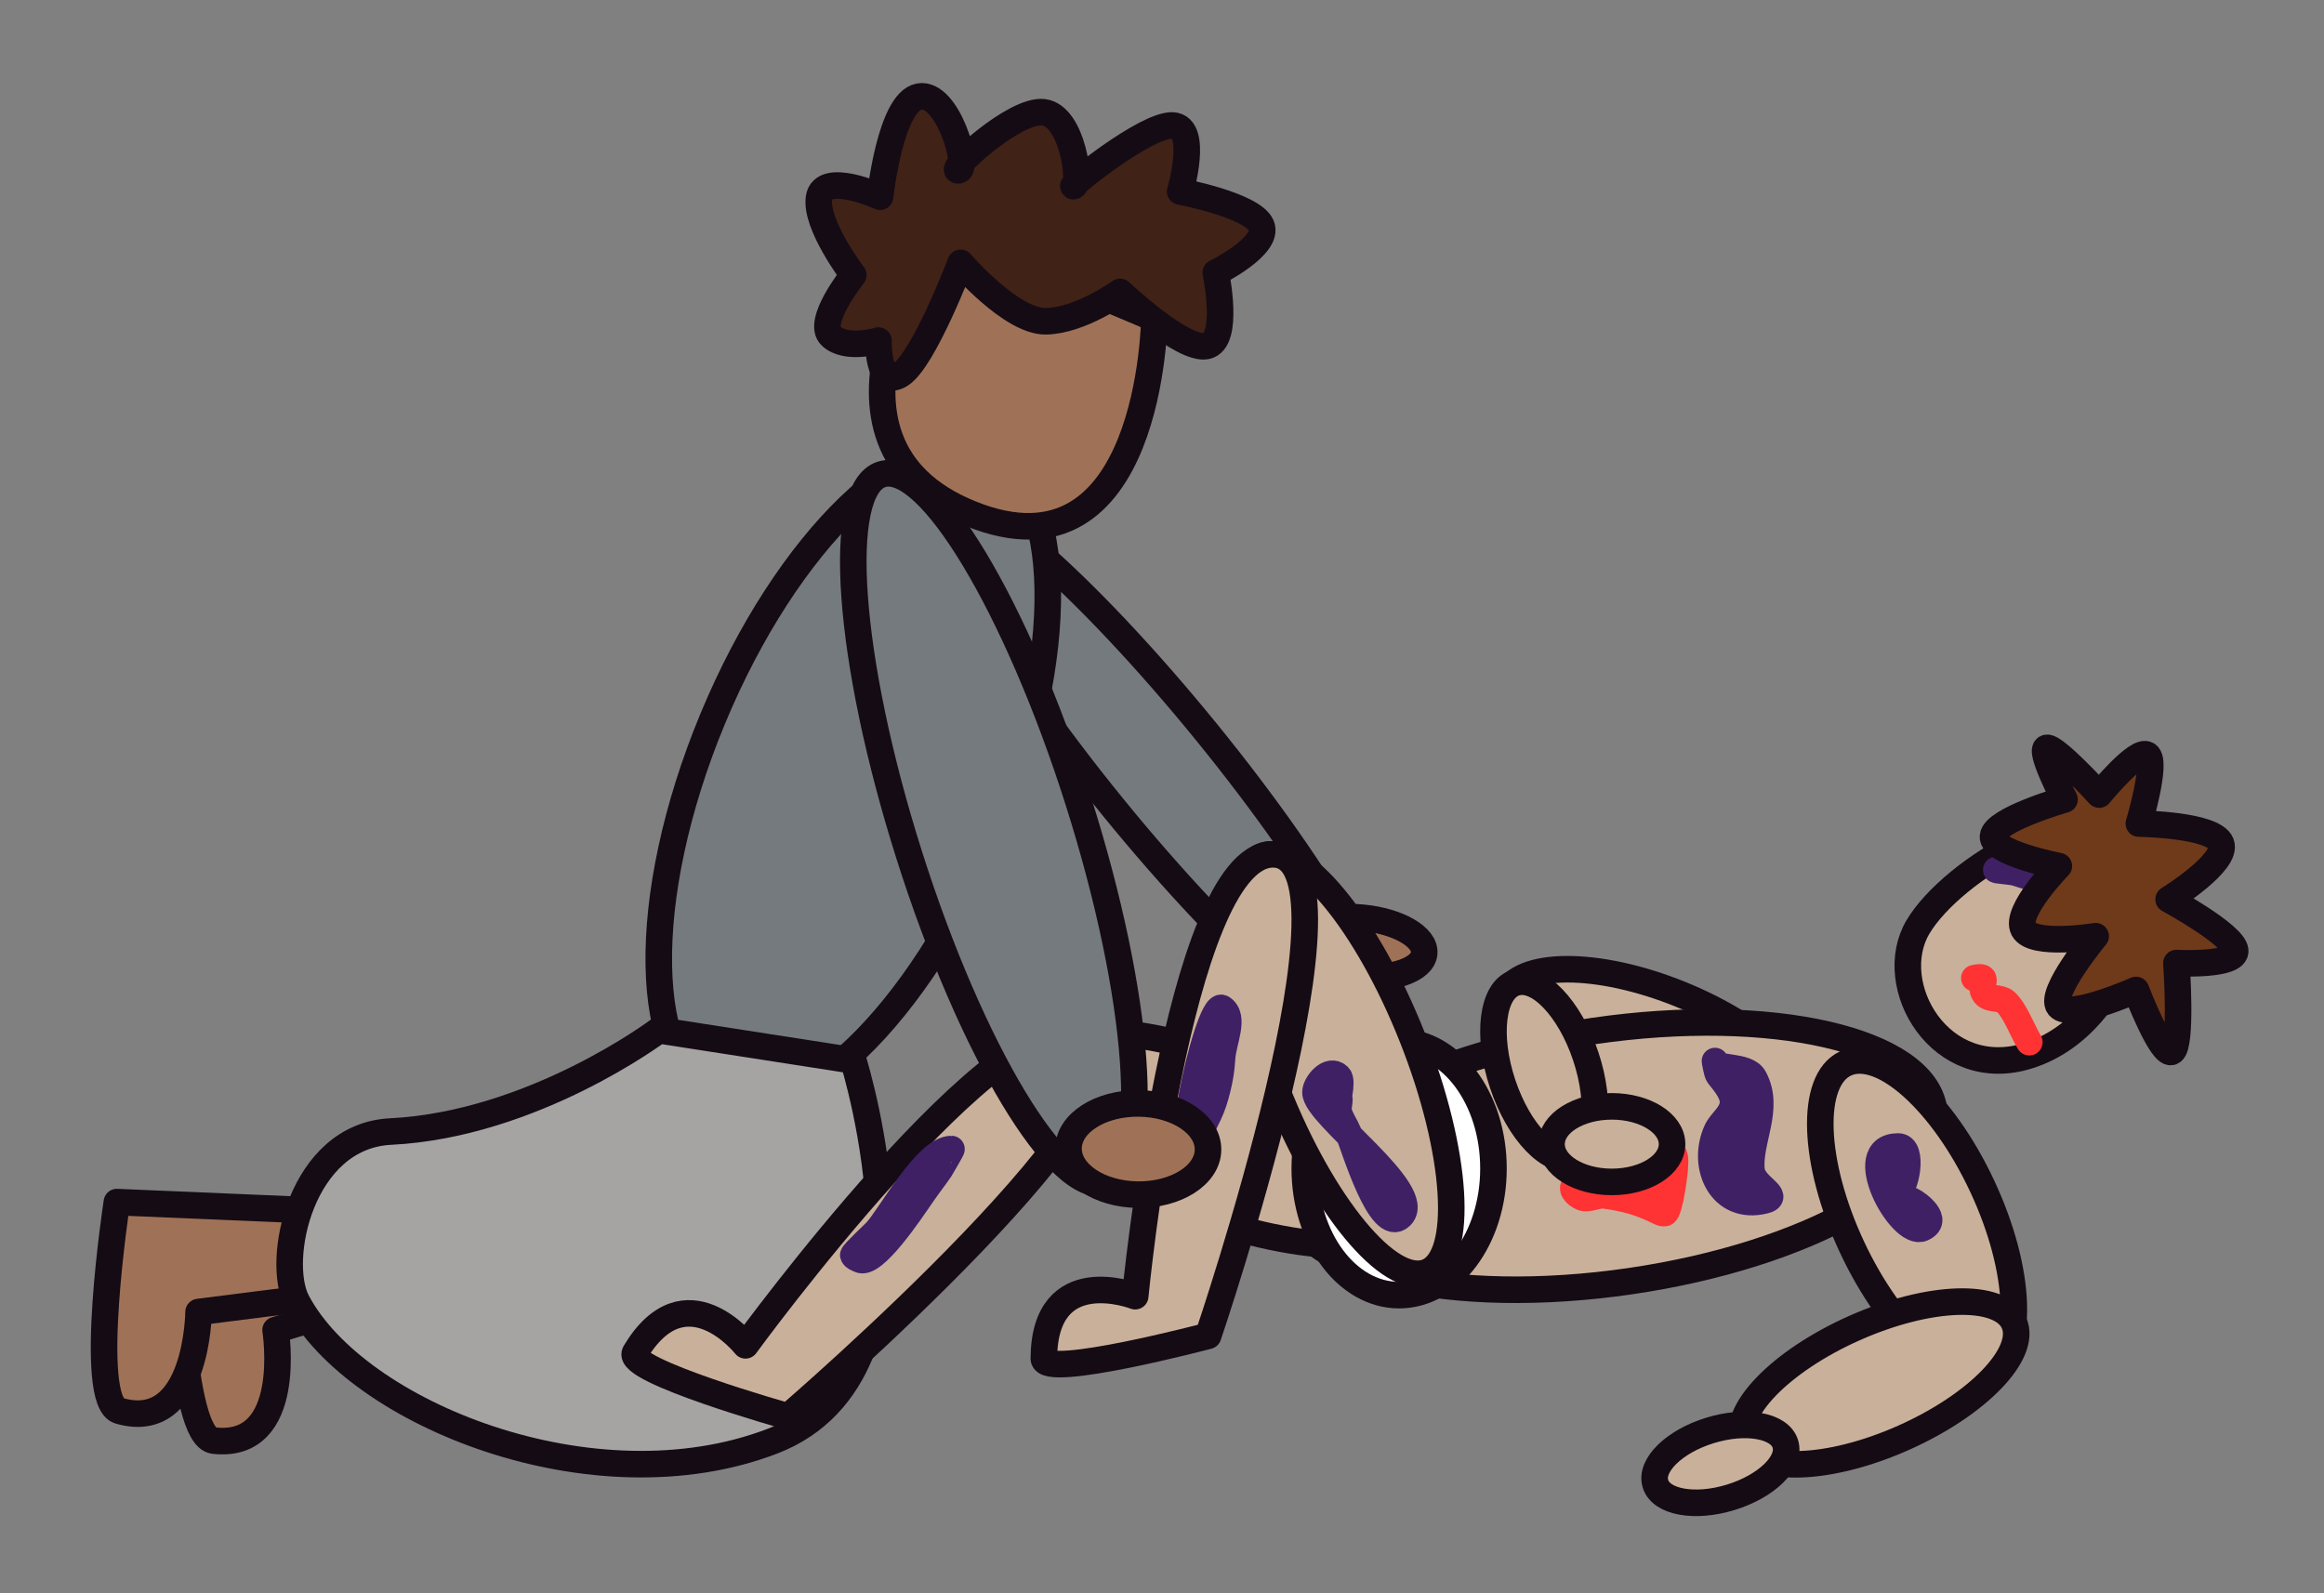 <?xml version="1.0" encoding="UTF-8" standalone="no"?>
<!DOCTYPE svg PUBLIC "-//W3C//DTD SVG 1.1//EN" "http://www.w3.org/Graphics/SVG/1.1/DTD/svg11.dtd">
<!-- Created with Vectornator (http://vectornator.io/) -->
<svg height="100%" stroke-miterlimit="10" style="fill-rule:nonzero;clip-rule:evenodd;stroke-linecap:round;stroke-linejoin:round;" version="1.1" viewBox="0 0 875 600" width="100%" xml:space="preserve" xmlns="http://www.w3.org/2000/svg" xmlns:vectornator="http://vectornator.io" xmlns:xlink="http://www.w3.org/1999/xlink">
<rect x="0" y="0" width="875" height="600" fill="#808080" stroke="none"/>
<defs/>
<clipPath id="ArtboardFrame">
<rect height="600" width="875" x="0" y="0"/>
</clipPath>
<g clip-path="url(#ArtboardFrame)" id="Sketch" vectornator:layerName="Sketch" visibility="hidden">
<path d="M519.179 252.071C508.325 276.39 506.185 315.388 521.8 338.42C543.956 371.1 597.176 370.347 609.59 328.724C618.891 297.541 604.83 264.875 584.694 241.72C561.457 214.996 532.428 222.389 519.179 252.071Z" fill="none" opacity="1" stroke="#007aff" stroke-linecap="round" stroke-linejoin="round" stroke-width="10" vectornator:layerName="Curve 1"/>
<path d="M601.991 250.892C593.202 250.892 584.993 248.091 576.309 247.223C557.97 245.389 535.982 248.728 518.917 255.609C504.105 261.581 465.872 279.45 506.6 285.484C537.433 290.052 579.544 285.632 608.542 273.691C626.523 266.287 597.398 248.795 591.77 248.795" fill="none" opacity="1" stroke="#007aff" stroke-linecap="round" stroke-linejoin="round" stroke-width="10" vectornator:layerName="Curve 2"/>
<path d="M510.391 290.392C506.136 296.775 507.962 307.734 506.261 315.176C500.105 342.105 492.795 364.791 489.738 392.742C484.128 444.034 473.04 495.289 465.871 546.496C462.552 570.205 441.601 615.725 444.759 637.83C445.766 644.88 464.012 647.198 468.625 648.845C490.911 656.805 502.471 652.939 521.406 642.42C527.682 638.933 536.866 637.818 541.142 631.405C555.36 610.078 543.955 538.494 543.437 512.073C542.69 473.99 547.587 436.263 548.944 398.249C549.328 387.518 546.982 376.185 548.485 365.663" fill="none" opacity="1" stroke="#007aff" stroke-linecap="round" stroke-linejoin="round" stroke-width="10" vectornator:layerName="Curve 3"/>
<path d="M598.054 434.967C598.054 429.056 600.46 422.561 598.972 416.608C592.148 389.313 541.491 413.335 531.963 429.459C512.259 462.804 521.873 503.423 525.537 539.152C531.004 592.45 522.174 659.666 595.759 652.976C618.007 650.953 623.643 609.59 626.51 592.392C634.216 546.154 624.701 503.188 612.282 458.833C607.037 440.103 593.966 426.091 591.169 406.511" fill="none" opacity="1" stroke="#007aff" stroke-linecap="round" stroke-linejoin="round" stroke-width="10" vectornator:layerName="Curve 4"/>
<path d="M526.881 609.123C523.375 605.617 526.957 627.133 526.36 634.093C524.829 651.963 521.777 671.74 515.956 688.716C505.448 719.366 492.283 742.824 475.379 769.87C470.498 777.681 454.086 784.689 455.611 795.361C457.044 805.395 481.826 815.295 489.425 818.25C505.145 824.364 522.331 824.644 538.325 829.695C564.687 838.02 588.872 847.423 616.878 848.423C651.548 849.661 650.172 826.288 650.172 798.482C650.172 758.566 641.498 718.7 633.005 679.873C630.908 670.287 629.871 628.888 621.56 626.81" fill="none" opacity="1" stroke="#007aff" stroke-linecap="round" stroke-linejoin="round" stroke-width="10" vectornator:layerName="Curve 5"/>
<path d="M494.107 820.331C494.107 823.681 487.459 828.059 486.304 832.296C482.711 845.469 479.425 860.62 473.298 872.873C467.774 883.922 457.781 892.917 453.53 904.606C445.185 927.555 491.704 936.071 504.511 937.9C508.084 938.411 523.037 948.189 524.8 944.663C526.574 941.115 524.8 931.642 524.8 928.016C524.8 890.676 487.204 917.956 492.026 902.525C497.941 883.599 502.235 864.24 508.153 845.302C509.135 842.16 512.785 831.751 508.673 829.695" fill="none" opacity="1" stroke="#007aff" stroke-linecap="round" stroke-linejoin="round" stroke-width="10" vectornator:layerName="Curve 6"/>
<path d="M589.827 844.781C583.675 847.857 589.506 861.82 589.827 866.63C591.209 887.356 590.36 907.86 592.428 928.536C592.661 930.868 591.866 947.551 593.989 948.825C597.394 950.868 613.459 944.727 617.398 944.143C625.503 942.942 677.198 940.527 681.385 936.34C683.698 934.026 680.609 925.719 679.825 923.854C673.693 909.292 658.032 896.373 641.849 903.566C638.176 905.198 627.394 918.325 622.601 914.49C614.188 907.76 614.77 862.933 608.035 849.463" fill="none" opacity="1" stroke="#007aff" stroke-linecap="round" stroke-linejoin="round" stroke-width="10" vectornator:layerName="Curve 7"/>
<path d="M574.22 427.567C559.286 405.166 537.99 459.767 532.603 470.225C510.101 513.905 501.39 583.094 501.39 631.492C501.39 650.439 502.573 675.153 522.719 684.554C541.88 693.496 568.024 633.113 571.619 621.608C587.318 571.371 606.517 518.57 601.792 465.023C599.432 438.273 577.537 397.356 554.972 437.971" fill="none" opacity="1" stroke="#007aff" stroke-linecap="round" stroke-linejoin="round" stroke-width="10" vectornator:layerName="Curve 8"/>
<path d="M518.817 688.976C490.282 679.738 522.456 752.531 542.487 739.177C557.278 729.317 546.962 691.693 533.123 685.075C523.56 680.501 523.93 690.632 518.817 688.976Z" fill="none" opacity="1" stroke="#007aff" stroke-linecap="round" stroke-linejoin="round" stroke-width="10" vectornator:layerName="Curve 9"/>
<path d="M633.005 555.02C643.129 575.268 669.401 587.58 679.825 609.123C684.862 619.534 679.843 646.122 662.137 637.735C649.17 631.593 633.525 608.06 633.525 594.037" fill="none" opacity="1" stroke="#007aff" stroke-linecap="round" stroke-linejoin="round" stroke-width="10" vectornator:layerName="Curve 10"/>
<path d="M684.506 653.862C684.506 660.634 683.279 667.397 684.506 674.15C690.688 708.15 716.567 675.682 692.83 653.341C687.52 648.344 677.39 649.929 670.461 647.619" fill="none" opacity="1" stroke="#007aff" stroke-linecap="round" stroke-linejoin="round" stroke-width="10" vectornator:layerName="Curve 11"/>
<path d="M1349.93 726.911C1328.93 735.311 1311.17 755.624 1314.44 780.148C1316.25 793.714 1330.72 811.137 1345.88 807.527C1368.44 802.156 1393.3 772.857 1396.58 750.741C1402.88 708.183 1369.37 708.091 1345.37 733.503C1339.87 739.322 1331.39 746.441 1328.13 753.783" fill="none" opacity="1" stroke="#007aff" stroke-linecap="round" stroke-linejoin="round" stroke-width="10" vectornator:layerName="Curve 12"/>
<path d="M1297.2 799.922C1269.68 804.509 1233.41 797.889 1204.42 799.415C1165.46 801.466 1126.98 803.659 1096.93 830.85C1086.54 840.254 1071.36 852.212 1079.69 868.876C1086.15 881.783 1103.98 881.444 1116.2 883.073C1145.67 887.002 1175.63 890.222 1205.43 888.143C1234.94 886.084 1277.41 875.995 1299.23 854.173C1311.18 842.221 1313 818.233 1298.72 808.034C1292.25 803.413 1284.49 800.916 1277.43 797.387" fill="none" opacity="1" stroke="#007aff" stroke-linecap="round" stroke-linejoin="round" stroke-width="10" vectornator:layerName="Curve 13"/>
<path d="M1135.46 849.103C1135.04 849.383 1131.99 851.424 1131.41 851.131C1126.27 848.561 1133.5 839.243 1131.41 833.892C1126.23 820.656 1121.05 807.762 1116.2 794.345C1106.77 768.293 1079.47 676.514 1041.67 685.336C1017.27 691.029 1012.37 726.507 1009.72 746.178C1006.07 773.315 1001.04 800.23 997.049 827.301C995.156 840.13 997.776 860.829 991.978 872.426" fill="none" opacity="1" stroke="#007aff" stroke-linecap="round" stroke-linejoin="round" stroke-width="10" vectornator:layerName="Curve 31"/>
<path d="M1132.42 850.117C1123.42 859.12 1129.13 895.884 1106.56 875.975C1093.32 864.288 1079.24 826.395 1070.57 809.048C1066.13 800.182 1065.56 788.981 1060.93 780.655C1058.95 777.095 1054.83 775.036 1057.38 780.148" fill="none" opacity="1" stroke="#007aff" stroke-linecap="round" stroke-linejoin="round" stroke-width="10" vectornator:layerName="Curve 15"/>
<path d="M1056.88 783.19C1051.03 812.404 1048.75 840.525 1038.62 868.876C1038.6 868.936 1024.52 922.148 1021.89 906.396" fill="none" opacity="1" stroke="#007aff" stroke-linecap="round" stroke-linejoin="round" stroke-width="10" vectornator:layerName="Curve 16"/>
<path d="M1019.86 908.931C1015.81 912.98 996.492 909.245 990.457 910.452C981.977 912.148 956.423 921.247 948.375 918.564C939.755 915.691 946.247 877.951 952.938 872.933C966.395 862.84 989.95 860.967 989.95 883.58" fill="none" opacity="1" stroke="#007aff" stroke-linecap="round" stroke-linejoin="round" stroke-width="10" vectornator:layerName="Curve 32"/>
<path d="M1050.29 835.92C1061.76 847.396 1075.18 852.652 1091.35 852.652" fill="none" opacity="1" stroke="#007aff" stroke-linecap="round" stroke-linejoin="round" stroke-width="10" vectornator:layerName="Curve 18"/>
<path d="M1003.13 770.008C1003.13 770.634 993.066 764.576 990.457 763.417C988.648 762.612 986.805 761.875 984.937 761.193" fill="none" opacity="1" stroke="#007aff" stroke-linecap="round" stroke-linejoin="round" stroke-width="10" vectornator:layerName="Curve 37"/>
<path d="M854.576 887.129C824.971 857.524 796.851 914.076 808.945 926.17C823.664 940.888 861.73 926.768 878.913 922.62C880.481 922.242 897.02 916.39 897.673 917.043C898.697 918.068 892.376 917.437 891.589 917.043" fill="none" opacity="1" stroke="#007aff" stroke-linecap="round" stroke-linejoin="round" stroke-width="10" vectornator:layerName="Curve 34"/>
<path d="M892.096 926.677C892.096 927.468 898.212 913.919 900.208 910.452C906.215 900.018 914.74 892.429 921.503 882.566C938.962 857.104 967.401 813.104 1001.61 813.104" fill="none" opacity="1" stroke="#007aff" stroke-linecap="round" stroke-linejoin="round" stroke-width="10" vectornator:layerName="Curve 35"/>
<path d="M1293.15 810.062C1326.7 798.876 1380.86 862.283 1363.62 896.762C1354.86 914.286 1340.7 919.655 1326.61 930.226C1322.85 933.048 1320.1 939.001 1314.95 939.859C1303.94 941.693 1287.84 940.992 1277.94 945.943" fill="none" opacity="1" stroke="#007aff" stroke-linecap="round" stroke-linejoin="round" stroke-width="10" vectornator:layerName="Curve 22"/>
<path d="M1294.67 808.541C1278.3 797.631 1257.07 820.759 1260.19 837.948C1262.79 852.224 1284.22 864.45 1290.61 878.51C1291.53 880.522 1294.07 893.929 1291.63 892.706" fill="none" opacity="1" stroke="#007aff" stroke-linecap="round" stroke-linejoin="round" stroke-width="10" vectornator:layerName="Curve 23"/>
<path d="M1290.11 900.819C1277.3 913.625 1268.79 930.751 1255.63 943.915" fill="none" opacity="1" stroke="#007aff" stroke-linecap="round" stroke-linejoin="round" stroke-width="10" vectornator:layerName="Curve 24"/>
<path d="M1256.13 948.478C1260.22 954.61 1275.86 945.969 1280.47 943.408" fill="none" opacity="1" stroke="#007aff" stroke-linecap="round" stroke-linejoin="round" stroke-width="10" vectornator:layerName="Curve 25"/>
<path d="M1233.83 942.901C1227.35 948.202 1198.83 948.051 1195.8 966.224C1194.97 971.213 1212.36 971.801 1215.07 971.801C1226.83 971.801 1248.89 967.389 1257.66 958.619C1279.74 936.53 1250.45 929.297 1233.83 942.901Z" fill="none" opacity="1" stroke="#007aff" stroke-linecap="round" stroke-linejoin="round" stroke-width="10" vectornator:layerName="Curve 26"/>
<path d="M1279.96 797.387C1278.54 800.238 1273.21 790.978 1271.35 789.782C1265.66 786.126 1257.76 783.234 1251.06 782.176C1236.38 779.858 1220.33 782.333 1205.94 779.134C1204.34 778.778 1202.9 779.177 1202.9 777.613" fill="none" opacity="1" stroke="#007aff" stroke-linecap="round" stroke-linejoin="round" stroke-width="10" vectornator:layerName="Curve 27"/>
<path d="M1199.86 779.641C1195.02 777.225 1198.91 769.089 1189.72 766.966C1167.06 761.737 1141.37 786.254 1151.18 809.555C1157.58 824.761 1186.08 842.542 1200.87 848.089C1204.62 849.494 1219.14 853.622 1221.66 848.089C1226.74 836.897 1210.94 806.38 1205.94 796.373C1200.94 786.371 1191.19 779.548 1186.17 769.501" fill="none" opacity="1" stroke="#007aff" stroke-linecap="round" stroke-linejoin="round" stroke-width="10" vectornator:layerName="Curve 28"/>
<path d="M1219.38 854.933C1223.57 868.621 1249 871.61 1242.95 854.68C1239.83 845.938 1213.71 836.439 1219.38 854.933Z" fill="none" opacity="1" stroke="#007aff" stroke-linecap="round" stroke-linejoin="round" stroke-width="10" vectornator:layerName="Curve 29"/>
<path d="M872.963 895.218C868.369 886.031 895.725 853.889 901.18 845.1C911.757 828.059 920.238 808.496 934.03 793.719C940.095 787.221 948.364 784.059 955.088 778.557C959.615 774.854 962.679 768.869 968.986 768.028C981.029 766.423 994.667 774.906 1006.47 776.873" fill="none" opacity="1" stroke="#007aff" stroke-linecap="round" stroke-linejoin="round" stroke-width="10" vectornator:layerName="Curve 36"/>
<path d="M854.432 887.637C851.119 894.262 868.935 889.088 873.805 888.479" fill="none" opacity="1" stroke="#007aff" stroke-linecap="round" stroke-linejoin="round" stroke-width="10" vectornator:layerName="Curve 38"/>
<path d="M1366.69 703.928C1359.23 702.913 1362.01 690.285 1367.65 688.25C1373.79 686.032 1382.85 686.375 1388.57 689.434C1391.61 691.063 1393.62 694.096 1393.93 697.515C1393.98 698.111 1392.42 701.168 1391.7 700.179C1389.56 697.243 1404.18 693.87 1405.9 694.273C1413.2 695.986 1418 702.766 1421.7 708.823C1424.52 713.445 1420.71 719.177 1416.92 721.94C1415.52 722.961 1411.62 724.971 1411.89 723.258C1412.15 721.559 1421.01 723.083 1421.53 723.27C1431.78 726.967 1438.4 737.049 1431.93 747.221C1429.84 750.504 1426.53 752.744 1423.23 754.595C1421.57 755.529 1416.38 757.134 1418.26 757.431C1429.06 759.131 1435.88 773.435 1429.18 783.874C1424.24 791.566 1410.43 796.578 1402.25 790.187C1402.1 790.072 1401.48 788.561 1401.65 788.283C1404.93 782.768 1423.03 797.718 1398.42 804.961C1379.99 810.384 1371.52 787.092 1375.16 772.654C1375.93 769.609 1384.94 768 1384.45 771.102C1384.17 772.855 1379.46 772.073 1378.58 771.987C1371.83 771.327 1367.2 765.397 1367.1 758.721C1366.99 750.797 1372.19 743.918 1378.79 740.057C1379.32 739.744 1382.34 738.914 1382.7 740.071C1382.94 740.806 1376.06 740.829 1375.95 740.817C1368.24 739.959 1358.39 735.976 1355.03 728.174C1353.73 725.156 1349.08 713.591 1351.99 711.111C1354.9 708.63 1358.3 705.624 1362.06 704.557C1362.9 704.321 1367.8 704.08 1366.69 703.928Z" fill="none" opacity="1" stroke="#007aff" stroke-linecap="round" stroke-linejoin="round" stroke-width="10" vectornator:layerName="Curve 39"/>
</g>
<g id="Priest" vectornator:layerName="Priest">
<path d="M419.089 304.017C373.431 247.927 344.256 196.076 353.925 188.206C363.595 180.335 408.446 219.424 454.104 275.514C499.762 331.604 528.937 383.454 519.267 391.325C509.598 399.196 464.747 360.107 419.089 304.017Z" fill="#757a7e" fill-rule="nonzero" opacity="1" stroke="#150b14" stroke-linecap="butt" stroke-linejoin="round" stroke-width="10" vectornator:layerName="Oval 3"/>
<path d="M189.769 449.885L66.597 465.122C66.597 465.122 67.672 541.006 80.477 542.5C110.942 546.054 103.758 500.875 103.758 500.875L193.566 473.898L189.769 449.885Z" fill="#9f7257" fill-rule="nonzero" opacity="1" stroke="#150b14" stroke-linecap="butt" stroke-linejoin="round" stroke-width="10" vectornator:layerName="Curve 7"/>
<path d="M168.002 457.97L44.003 452.689C44.003 452.689 32.551 527.711 44.934 531.296C74.396 539.825 74.76 494.079 74.76 494.079L167.787 482.281L168.002 457.97Z" fill="#9f7257" fill-rule="nonzero" opacity="1" stroke="#150b14" stroke-linecap="butt" stroke-linejoin="round" stroke-width="10" vectornator:layerName="Curve 6"/>
<path d="M268.305 270.744C296.247 203.4 342.609 158.645 371.859 170.781C401.108 182.917 402.169 247.348 374.227 314.692C346.285 382.036 299.922 426.791 270.673 414.655C241.423 402.519 240.363 338.088 268.305 270.744Z" fill="#757a7e" fill-rule="nonzero" opacity="1" stroke="#150b14" stroke-linecap="butt" stroke-linejoin="round" stroke-width="10" vectornator:layerName="Oval 1"/>
<path d="M248.023 387.98C248.023 387.98 200.973 423.43 147.028 426.126C113.283 427.812 103.59 474.557 111.817 490.163C134.072 532.378 223.625 568.571 290.895 542.699C358.165 516.828 321.266 399.36 321.266 399.36L248.023 387.98Z" fill="#a5a4a2" fill-rule="nonzero" opacity="1" stroke="#150b14" stroke-linecap="butt" stroke-linejoin="round" stroke-width="10" vectornator:layerName="Curve 5"/>
<path d="M354.345 85.993C354.345 85.993 297.575 166.097 365.552 193.488C433.53 220.879 434.628 119.929 434.628 119.929L354.345 85.993Z" fill="#9f7257" fill-rule="nonzero" opacity="1" stroke="#150b14" stroke-linecap="round" stroke-linejoin="round" stroke-width="10" vectornator:layerName="Curve 1"/>
<path d="M510.959 367.818C497.6 366.537 487.248 360.528 487.836 354.397C488.424 348.266 499.729 344.334 513.087 345.615C526.446 346.895 536.798 352.904 536.21 359.035C535.623 365.166 524.317 369.098 510.959 367.818Z" fill="#9f7257" fill-rule="nonzero" opacity="1" stroke="#150b14" stroke-linecap="butt" stroke-linejoin="round" stroke-width="10" vectornator:layerName="Oval 5"/>
<path d="M803.166 317.352C785.036 297.291 735.058 327.284 722.127 349.081C709.195 370.878 730.508 408.05 763.778 397.521C801.832 385.478 813.46 328.742 803.166 317.352Z" fill="#c9b09a" fill-rule="nonzero" opacity="1" stroke="#150b14" stroke-linecap="butt" stroke-linejoin="round" stroke-width="10" vectornator:layerName="Curve 8"/>
<path d="M751.801 327.543C757.34 327.151 762.385 330.432 767.841 330.96C769.552 331.125 774.634 329.973 772.966 330.39C767.451 331.769 763.75 329.617 758.35 328.492C756.405 328.087 750.452 327.638 751.801 327.543Z" fill="none" opacity="1" stroke="#3f2065" stroke-linecap="round" stroke-linejoin="round" stroke-width="10" vectornator:layerName="Curve 14"/>
<path d="M566.611 374.716C571.836 361.852 601.487 361.747 632.84 374.481C664.193 387.214 685.374 407.965 680.149 420.828C674.925 433.692 645.273 433.797 613.921 421.063C582.568 408.33 561.387 387.579 566.611 374.716Z" fill="#c9b09a" fill-rule="nonzero" opacity="1" stroke="#150b14" stroke-linecap="butt" stroke-linejoin="round" stroke-width="10" vectornator:layerName="Oval 7"/>
<path d="M777.303 301.088C777.303 301.088 750.907 308.687 750.374 314.953C749.84 321.218 775.17 326.151 775.17 326.151C775.17 326.151 758.373 343.282 761.839 349.881C765.305 356.48 789.035 352.547 789.035 352.547C789.035 352.547 771.371 373.878 775.17 378.944C778.97 384.01 804.233 372.811 804.233 372.811C804.233 372.811 814.032 398.541 817.831 396.008C821.63 393.475 819.431 362.679 819.431 362.679C819.431 362.679 842.294 363.879 841.561 357.88C840.828 351.881 816.498 338.683 816.498 338.683C816.498 338.683 839.028 324.751 836.228 317.619C833.429 310.487 805.299 310.153 805.299 310.153C805.299 310.153 812.232 287.023 808.499 284.29C804.766 281.557 790.368 299.221 790.368 299.221C790.368 299.221 773.904 281.157 770.638 281.624C767.371 282.091 777.303 301.088 777.303 301.088Z" fill="#6f3a1a" fill-rule="nonzero" opacity="1" stroke="#150b14" stroke-linecap="butt" stroke-linejoin="round" stroke-width="10" vectornator:layerName="Curve 9"/>
<path d="M485.56 453.056C481.767 427.041 532.995 398.033 599.982 388.266C666.968 378.499 724.347 391.67 728.14 417.686C731.934 443.701 680.705 472.709 613.719 482.476C546.732 492.243 489.353 479.072 485.56 453.056Z" fill="#c9b09a" fill-rule="nonzero" opacity="1" stroke="#150b14" stroke-linecap="butt" stroke-linejoin="round" stroke-width="10" vectornator:layerName="Oval 6"/>
<path d="M593.489 446.087C590.83 447.249 593.312 449.984 595.672 450.927C598.081 451.891 601.463 449.775 604.214 450.168C612.347 451.33 617.691 452.826 624.905 456.432C625.55 456.755 626.043 456.92 626.803 456.812C628.625 456.552 631.13 439.302 630.599 436.121C629.317 428.427 623.448 448.439 621.108 449.219C616.778 450.663 611.75 446.204 608.2 445.612C604.578 445.009 595.5 445.208 593.489 446.087Z" fill="none" opacity="1" stroke="#ff3333" stroke-linecap="round" stroke-linejoin="round" stroke-width="10" vectornator:layerName="Curve 18"/>
<path d="M447.85 456.683C405.222 440.697 375.371 415.189 381.175 399.711C386.98 384.233 426.243 384.644 468.871 400.631C511.498 416.617 541.35 442.124 535.545 457.603C529.74 473.081 490.478 472.669 447.85 456.683Z" fill="#c9b09a" fill-rule="nonzero" opacity="1" stroke="#150b14" stroke-linecap="butt" stroke-linejoin="round" stroke-width="10" vectornator:layerName="Oval 13"/>
<path d="M565.767 408.216C559.706 390.053 561.793 372.993 570.429 370.111C579.065 367.229 590.98 379.616 597.042 397.779C603.103 415.942 601.016 433.002 592.38 435.884C583.744 438.766 571.829 426.379 565.767 408.216Z" fill="#c9b09a" fill-rule="nonzero" opacity="1" stroke="#150b14" stroke-linecap="butt" stroke-linejoin="round" stroke-width="10" vectornator:layerName="Oval 8"/>
<path d="M584.159 430.866C584.159 423.009 594.318 416.64 606.85 416.64C619.382 416.64 629.541 423.009 629.541 430.866C629.541 438.723 619.382 445.092 606.85 445.092C594.318 445.092 584.159 438.723 584.159 430.866Z" fill="#c9b09a" fill-rule="nonzero" opacity="1" stroke="#150b14" stroke-linecap="butt" stroke-linejoin="round" stroke-width="10" vectornator:layerName="Oval 9"/>
<path d="M697.273 469.604C682.384 437.772 681.291 406.834 694.83 400.501C708.37 394.168 731.416 414.839 746.304 446.67C761.193 478.502 762.287 509.441 748.747 515.773C735.207 522.106 712.162 501.436 697.273 469.604Z" fill="#c9b09a" fill-rule="nonzero" opacity="1" stroke="#150b14" stroke-linecap="butt" stroke-linejoin="round" stroke-width="10" vectornator:layerName="Oval 10"/>
<path d="M656.58 543.404C651.504 531.983 670.156 512.604 698.242 500.12C726.327 487.636 753.211 486.775 758.287 498.196C763.364 509.617 744.711 528.996 716.626 541.48C688.54 553.963 661.657 554.825 656.58 543.404Z" fill="#c9b09a" fill-rule="nonzero" opacity="1" stroke="#150b14" stroke-linecap="butt" stroke-linejoin="round" stroke-width="10" vectornator:layerName="Oval 11"/>
<path d="M491.257 440.032C491.257 413.688 507.16 392.333 526.778 392.333C546.395 392.333 562.298 413.688 562.298 440.032C562.298 466.375 546.395 487.731 526.778 487.731C507.16 487.731 491.257 466.375 491.257 440.032Z" fill="#ffffff" fill-rule="nonzero" opacity="1" stroke="#150b14" stroke-linecap="butt" stroke-linejoin="round" stroke-width="10" vectornator:layerName="Oval 15"/>
<path d="M623.282 558.763C621.148 551.8 630.37 542.799 643.878 538.659C657.387 534.52 670.068 536.809 672.201 543.772C674.335 550.735 665.114 559.735 651.605 563.875C638.097 568.015 625.416 565.726 623.282 558.763Z" fill="#c9b09a" fill-rule="nonzero" opacity="1" stroke="#150b14" stroke-linecap="butt" stroke-linejoin="round" stroke-width="10" vectornator:layerName="Oval 12"/>
<path d="M480.832 410.792C463.698 367.534 461.205 327.952 475.264 322.384C489.322 316.816 514.608 347.369 531.742 390.628C548.876 433.886 551.369 473.468 537.31 479.036C523.252 484.604 497.966 454.051 480.832 410.792Z" fill="#c9b09a" fill-rule="nonzero" opacity="1" stroke="#150b14" stroke-linecap="butt" stroke-linejoin="round" stroke-width="10" vectornator:layerName="Oval 14"/>
<path d="M409.301 389.329C377.94 373.223 280.685 506.631 280.685 506.631C280.685 506.631 258.016 477.824 239.139 509.368C235.126 516.074 296.755 533.443 296.755 533.443C296.755 533.443 443.797 407.044 409.301 389.329Z" fill="#c9b09a" fill-rule="nonzero" opacity="1" stroke="#150b14" stroke-linecap="butt" stroke-linejoin="round" stroke-width="10" vectornator:layerName="Curve 12"/>
<path d="M478.6 321.75C443.404 323.809 427.407 488.127 427.407 488.127C427.407 488.127 393.246 474.83 393.011 511.59C392.962 519.405 454.87 503.058 454.87 503.058C454.87 503.058 517.312 319.484 478.6 321.75Z" fill="#c9b09a" fill-rule="nonzero" opacity="1" stroke="#150b14" stroke-linecap="butt" stroke-linejoin="round" stroke-width="10" vectornator:layerName="Curve 11"/>
<path d="M743.354 368.355C749.837 366.914 744.626 371.037 747.34 374.429C749.033 376.545 753.083 375.44 755.123 377.276C758.634 380.436 761.437 388.117 764.044 392.462" fill="none" opacity="1" stroke="#ff3333" stroke-linecap="round" stroke-linejoin="round" stroke-width="10" vectornator:layerName="Curve 13"/>
<path d="M713.931 449.409C717.614 448.483 720.788 431.755 714.691 431.755C696.844 431.755 715.661 466.125 723.802 462.507C730.409 459.57 722.324 453.325 719.626 452.066C717.411 451.032 710.557 452.329 712.413 450.738C713.295 449.982 713.407 449.541 713.931 449.409Z" fill="#3f2065" fill-rule="nonzero" opacity="1" stroke="#3f2065" stroke-linecap="round" stroke-linejoin="round" stroke-width="10" vectornator:layerName="Curve 15"/>
<path d="M645.69 399.581C645.652 403.087 657.578 400.763 660.402 405.94C666.682 417.453 658.297 429.7 659.452 440.677C660.104 446.871 670.908 450.436 664.388 452.066C647.974 456.17 640.32 439.148 646.355 425.871C647.993 422.267 651.729 420.201 652.429 416C653.081 412.089 649.461 407.924 647.114 404.99C646.289 403.96 645.694 399.229 645.69 399.581Z" fill="#3f2065" fill-rule="nonzero" opacity="1" stroke="#3f2065" stroke-linecap="round" stroke-linejoin="round" stroke-width="10" vectornator:layerName="Curve 16"/>
<path d="M503.694 414.826C502.918 417.317 505.864 407.23 503.994 405.36C500.536 401.901 495.279 408.088 495.279 411.37C495.279 419.939 536.621 448.768 527.436 457.953C519.841 465.548 509.791 431.655 507.601 426.397C506.557 423.892 504.65 421.208 503.994 418.583C503.63 417.125 504.828 412.825 503.994 414.075C503.482 414.844 504.008 413.818 503.694 414.826Z" fill="#3f2065" fill-rule="nonzero" opacity="1" stroke="#3f2065" stroke-linecap="round" stroke-linejoin="round" stroke-width="10" vectornator:layerName="Curve 19"/>
<path d="M460.116 379.664C454.496 376.017 437.266 457.486 455.007 419.785C456.529 416.552 457.443 413.648 458.313 410.168C459.325 406.123 459.873 402.585 460.116 398.447C460.483 392.222 465.202 382.964 460.116 379.664Z" fill="#3f2065" fill-rule="nonzero" opacity="1" stroke="#3f2065" stroke-linecap="round" stroke-linejoin="round" stroke-width="10" vectornator:layerName="Curve 20"/>
<path d="M342.331 322.028C318.992 248.414 314.338 184.216 331.934 178.637C349.531 173.058 382.715 228.211 406.053 301.825C429.392 375.439 434.047 439.637 416.45 445.216C398.854 450.795 365.669 395.641 342.331 322.028Z" fill="#757a7e" fill-rule="nonzero" opacity="1" stroke="#150b14" stroke-linecap="butt" stroke-linejoin="round" stroke-width="10" vectornator:layerName="Oval 2"/>
<path d="M323.674 474.332C322.803 473.9 321.647 473.575 321.27 472.679C321.048 472.152 329.543 464.148 329.986 463.663C335.339 457.8 348.772 432.708 358.236 432.708C358.428 432.708 354.232 439.924 354.028 440.221C351.799 443.479 349.346 446.58 347.116 449.839C342.634 456.39 328.911 476.927 323.674 474.332Z" fill="#3f2065" fill-rule="nonzero" opacity="1" stroke="#3f2065" stroke-linecap="round" stroke-linejoin="round" stroke-width="10" vectornator:layerName="Curve 21"/>
<path d="M428.386 449.883C413.884 449.73 402.209 441.916 402.309 432.431C402.409 422.946 414.247 415.381 428.749 415.534C443.25 415.687 454.926 423.5 454.825 432.985C454.725 442.471 442.888 450.036 428.386 449.883Z" fill="#9f7257" fill-rule="nonzero" opacity="1" stroke="#150b14" stroke-linecap="butt" stroke-linejoin="round" stroke-width="10" vectornator:layerName="Oval 4"/>
<path d="M339.128 140.998C347.895 135.279 361.673 98.982 361.673 98.982C361.673 98.982 380.823 121.306 393.882 120.99C406.942 120.674 421.713 109.923 421.713 109.923C421.713 109.923 445.192 132.115 454.2 130.311C463.207 128.506 457.743 102.706 457.743 102.706C457.743 102.706 478.23 92.543 474.879 84.894C471.528 77.245 444.339 72.109 444.339 72.109C444.339 72.109 451.524 47.758 441.508 47.256C431.492 46.755 401.422 71.008 404.276 70.104C407.129 69.199 403.873 43.773 393.011 42.287C382.15 40.8 356.421 64.562 360.831 64.157C365.241 63.753 356.897 34.349 346.043 36.371C335.189 38.394 331.364 74.085 331.364 74.085C331.364 74.085 309.927 64.34 308.373 74.466C306.819 84.593 321.266 103.598 321.266 103.598C321.266 103.598 307.123 121.269 312.925 126.596C318.727 131.923 330.738 128.252 330.738 128.252C330.738 128.252 330.36 146.717 339.128 140.998Z" fill="#402217" fill-rule="nonzero" opacity="1" stroke="#150b14" stroke-linecap="butt" stroke-linejoin="round" stroke-width="10" vectornator:layerName="Curve 22"/>
</g>
</svg>
